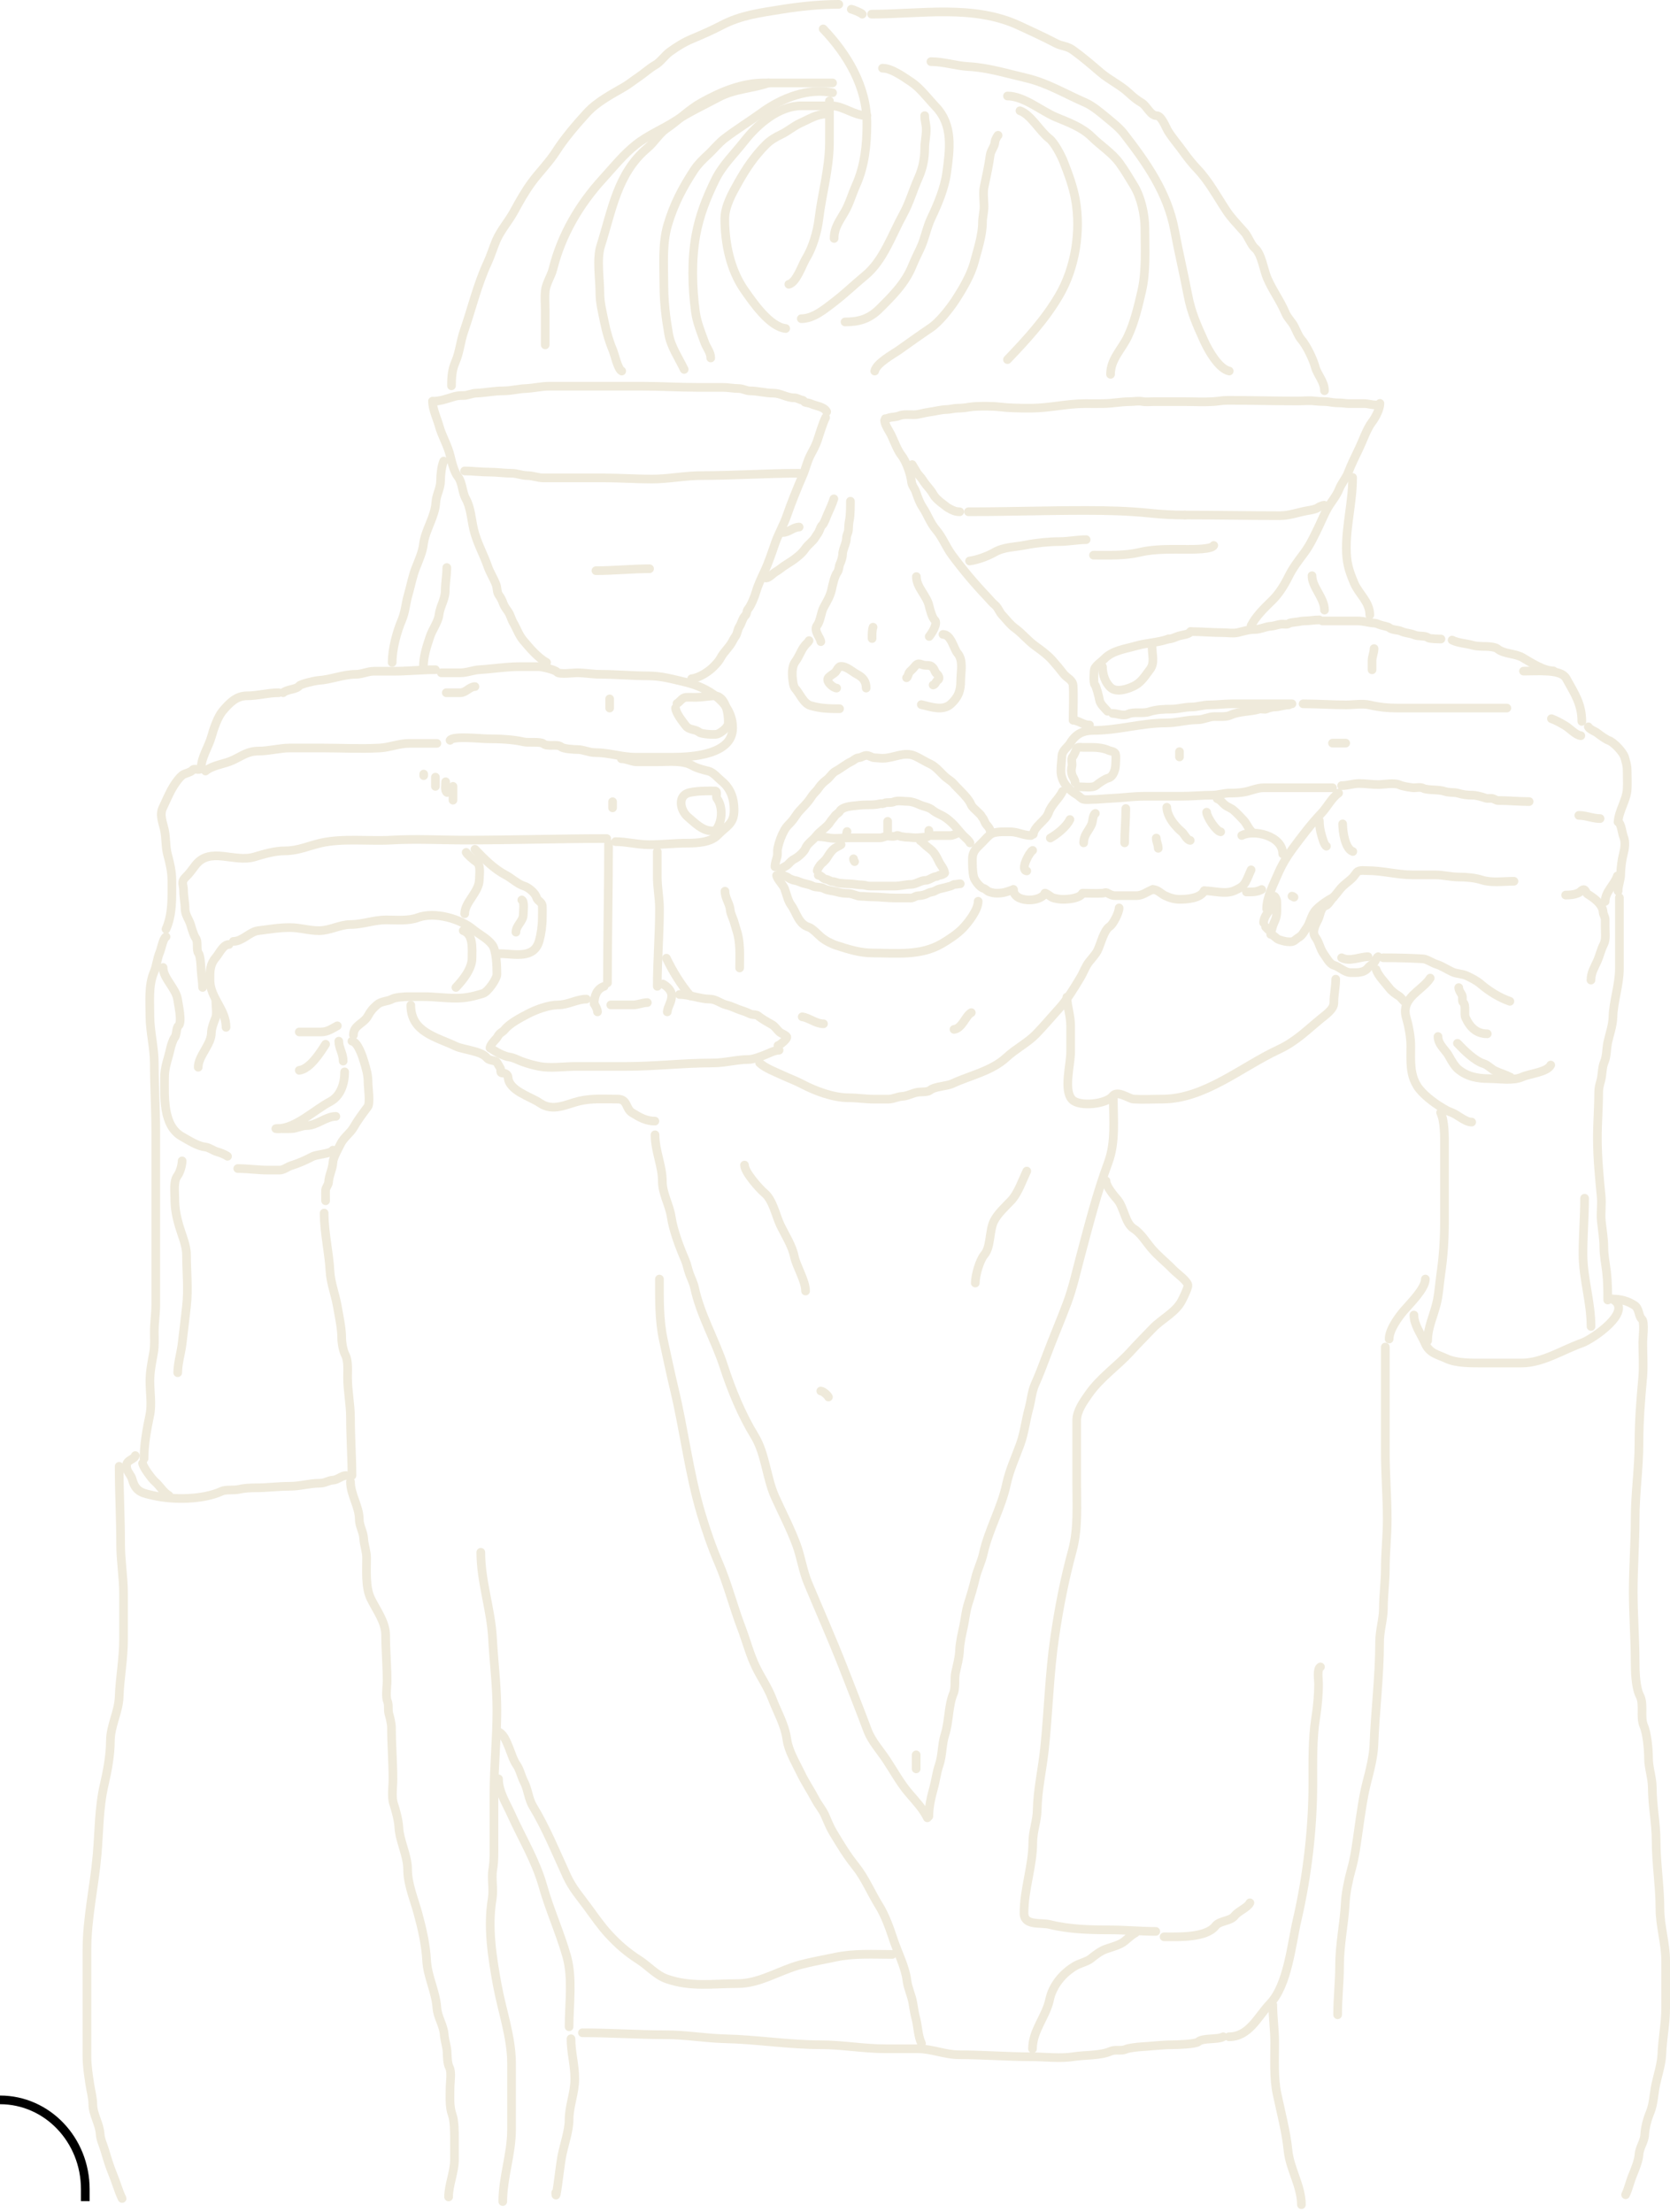 <svg width="385" height="510" viewBox="0 0 385 510" fill="none" xmlns="http://www.w3.org/2000/svg">
<path d="M0 484.194V484.194C10.878 484.194 19.662 493.398 19.662 504.795L19.662 507.539" stroke="black" stroke-width="2"/>
<path d="M33.209 336.341C33.209 333.004 33.862 329.458 34.541 326.254C35.04 323.898 34.56 320.878 34.56 318.468C34.56 316.316 35.012 314.034 35.404 311.901C35.694 310.317 35.572 308.65 35.572 307.044C35.572 304.941 35.91 302.905 35.91 300.831C35.91 287.546 35.91 274.171 35.91 260.955C35.91 255.721 35.572 250.514 35.572 245.225C35.572 241.487 34.56 237.84 34.56 234.254C34.56 230.892 34.195 227.218 35.497 224.147C36.122 222.674 36.219 221.028 36.847 219.546C37.194 218.729 37.593 216.363 38.273 216.007" stroke="#EFEADB" stroke-width="2" stroke-linecap="round"/>
<path d="M38.273 214.237C39.824 210.782 39.623 206.931 39.623 202.991C39.623 200.922 39.131 198.895 38.629 197.053C38.142 195.267 38.315 193.291 37.916 191.409C37.574 189.793 36.727 187.946 37.522 186.278C38.192 184.874 38.737 183.56 39.454 182.207C39.979 181.217 41.343 179.084 42.323 178.57C42.819 178.31 44.014 178.044 44.348 177.606C44.843 176.958 45.982 177.897 46.374 177.076" stroke="#EFEADB" stroke-width="2" stroke-linecap="round"/>
<path d="M46.373 177.075C46.373 174.695 48.144 172.081 48.755 169.84C49.243 168.05 50.209 165.244 51.362 163.902C52.951 162.05 54.467 160.441 57.006 160.441C59.417 160.441 61.748 159.733 64.263 159.733" stroke="#EFEADB" stroke-width="2" stroke-linecap="round"/>
<path d="M65.276 159.733C66.187 158.885 68.3 159.044 68.989 158.14C69.326 157.699 72.72 156.94 73.377 156.902C76.172 156.739 79.189 155.486 81.985 155.486C83.457 155.486 84.737 154.778 86.204 154.778C87.723 154.778 89.242 154.778 90.761 154.778C93.956 154.778 97.12 154.424 100.381 154.424" stroke="#EFEADB" stroke-width="2" stroke-linecap="round"/>
<path d="M101.731 155.132C103.194 155.132 104.656 155.132 106.119 155.132C107.686 155.132 109.03 154.51 110.507 154.424C113.679 154.24 116.583 153.717 119.79 153.717C121.252 153.717 122.715 153.717 124.178 153.717C124.884 153.717 127.992 154.424 128.397 154.955C128.882 155.591 132.11 155.132 132.954 155.132C134.834 155.132 136.644 155.486 138.448 155.486C142.142 155.486 145.678 155.84 149.325 155.84C152.464 155.84 155.018 156.597 157.932 157.275C163.089 158.477 168.902 161.894 168.902 167.873C168.902 174.027 159.474 174.598 155.25 174.598C152.319 174.598 149.387 174.598 146.455 174.598C143.271 174.598 140.47 173.536 137.173 173.536C135.766 173.536 134.52 172.828 133.122 172.828C132.324 172.828 129.927 172.696 129.335 172.199C128.449 171.457 126.236 172.29 125.284 171.491C124.634 170.946 121.709 171.29 120.802 171.078C118.216 170.476 115.086 170.351 112.364 170.351C111.005 170.351 104.275 169.617 103.756 170.705" stroke="#EFEADB" stroke-width="2" stroke-linecap="round"/>
<path d="M47.386 177.783C49.022 176.412 51.747 176.184 53.631 175.306C55.92 174.239 57.102 173.182 59.688 173.182C62.008 173.182 64.533 172.474 66.776 172.474C69.258 172.474 71.739 172.474 74.221 172.474C78.642 172.474 83.138 172.718 87.554 172.474C89.796 172.351 92.007 171.413 94.305 171.413C96.442 171.413 98.58 171.413 100.718 171.413" stroke="#EFEADB" stroke-width="2" stroke-linecap="round"/>
<path d="M143.249 174.952C144.46 174.952 145.64 175.66 146.793 175.66C148.374 175.66 149.956 175.66 151.537 175.66C154.093 175.66 157.39 175.246 159.619 176.545C160.644 177.142 162.239 177.548 163.332 177.803C164.425 178.058 165.506 179.399 166.37 180.103C168.443 181.794 169.239 184.134 169.239 186.808C169.239 190.04 167.428 190.497 165.451 192.569C163.847 194.251 160.684 194.418 158.438 194.418C155.672 194.418 152.573 194.772 149.662 194.772C146.951 194.772 144.429 194.064 141.898 194.064" stroke="#EFEADB" stroke-width="2" stroke-linecap="round"/>
<path d="M139.873 193.356C128.948 193.356 118.111 193.71 107.131 193.71C101.572 193.71 95.921 193.38 90.254 193.71C85.118 194.009 78.933 193.221 73.883 194.398C71.196 195.024 68.664 196.187 65.763 196.187C63.303 196.187 60.862 196.928 58.675 197.583C53.969 198.993 48.413 195.108 45.023 199.55C44.396 200.372 43.623 201.464 42.923 202.125C41.585 203.388 42.323 203.861 42.323 205.389C42.323 206.795 42.661 208.131 42.661 209.459C42.661 211.008 43.623 212.017 43.992 213.372C44.176 214.048 44.707 215.769 45.098 216.282C45.78 217.176 45.16 219.017 45.773 219.822C46.229 220.418 46.33 222.968 46.374 223.793C46.442 225.084 46.711 226.547 46.711 227.686" stroke="#EFEADB" stroke-width="2" stroke-linecap="round"/>
<path d="M45.698 246.09C45.698 243.456 48.736 240.861 48.736 238.127C48.736 237.199 49.285 235.681 49.674 234.765C50.089 233.786 49.749 231.943 49.749 230.872" stroke="#EFEADB" stroke-width="2" stroke-linecap="round"/>
<path d="M52.112 236.888C52.112 232.662 48.399 230.127 48.399 225.917C48.399 223.756 48.39 222.358 49.824 220.687C50.585 219.8 51.454 217.777 52.787 217.777" stroke="#EFEADB" stroke-width="2" stroke-linecap="round"/>
<path d="M53.799 217.069C55.884 217.069 57.609 214.816 59.538 214.591C62.026 214.301 64.165 213.883 66.795 213.883C69.188 213.883 71.175 214.591 73.546 214.591C76.067 214.591 78.387 213.176 80.803 213.176C83.558 213.176 86.222 212.114 88.979 212.114C91.37 212.114 94.126 212.408 96.33 211.583C100.222 210.125 106.188 211.889 109.081 214.316C110.485 215.494 112.294 216.314 113.469 217.855C114.471 219.168 114.557 222.992 114.557 224.678C114.557 225.695 112.464 228.743 111.332 229.083C109.197 229.722 107.52 230.164 105.106 230.164C102.617 230.164 100.07 229.81 97.68 229.81C96.499 229.81 95.317 229.81 94.136 229.81C93.382 229.81 91.09 229.952 90.423 230.341C89.381 230.948 87.947 230.806 86.954 231.658C86.002 232.474 85.478 233.069 84.853 234.214C83.823 236.105 81.478 236.365 81.478 238.658" stroke="#EFEADB" stroke-width="2" stroke-linecap="round"/>
<path d="M81.141 240.074C82.484 240.25 83.584 243.624 83.916 244.753C84.435 246.522 84.854 247.743 84.854 249.708C84.854 250.719 85.4 254.4 84.779 255.214C83.76 256.549 82.411 258.365 81.553 259.893C80.75 261.326 79.255 262.236 78.515 263.787C78.024 264.817 76.816 266.843 76.753 268.034C76.669 269.601 75.831 271.008 75.74 272.635C75.709 273.191 75.096 273.848 75.065 274.404C75.019 275.224 75.065 276.061 75.065 276.882" stroke="#EFEADB" stroke-width="2" stroke-linecap="round"/>
<path d="M77.428 257.416C75.101 257.416 73.07 259.54 70.677 259.54C69.541 259.54 68.35 260.202 67.226 260.247C66.018 260.296 64.798 260.247 63.588 260.247" stroke="#EFEADB" stroke-width="2" stroke-linecap="round"/>
<path d="M63.926 260.247C68.118 260.247 72.457 255.932 76.077 254.034C78.564 252.73 79.453 249.817 79.453 247.152" stroke="#EFEADB" stroke-width="2" stroke-linecap="round"/>
<path d="M68.989 246.798C71.421 246.515 73.8 242.771 75.065 240.782" stroke="#EFEADB" stroke-width="2" stroke-linecap="round"/>
<path d="M68.989 237.95C70.677 237.95 72.364 237.95 74.052 237.95C75.53 237.95 76.575 237.158 77.765 236.535" stroke="#EFEADB" stroke-width="2" stroke-linecap="round"/>
<path d="M79.115 244.675C79.115 242.882 78.103 241.656 78.103 240.074" stroke="#EFEADB" stroke-width="2" stroke-linecap="round"/>
<path d="M105.106 227.687C106.665 226.052 108.819 223.401 108.819 220.962C108.819 218.811 109.188 215.428 106.794 214.591" stroke="#EFEADB" stroke-width="2" stroke-linecap="round"/>
<path d="M107.131 210.698C107.131 207.976 110.507 205.705 110.507 202.735C110.507 201.557 110.937 199.468 109.832 198.743C109.235 198.352 107.706 197.039 107.469 196.541" stroke="#EFEADB" stroke-width="2" stroke-linecap="round"/>
<path d="M115.232 219.9C118.584 219.9 123.124 221.287 124.327 216.872C124.755 215.302 125.021 213.439 125.021 211.76C125.021 210.821 125.071 209.866 125.021 208.929C124.969 207.936 123.902 207.74 123.69 206.962C123.394 205.875 121.811 204.605 120.821 204.308C119.389 203.879 117.97 202.499 116.583 201.771C113.933 200.382 111.725 198.172 109.494 195.833" stroke="#EFEADB" stroke-width="2" stroke-linecap="round"/>
<path d="M97.68 178.491V178.845" stroke="#EFEADB" stroke-width="2" stroke-linecap="round"/>
<path d="M100.38 179.199V181.323" stroke="#EFEADB" stroke-width="2" stroke-linecap="round"/>
<path d="M102.743 180.261C102.743 180.971 102.472 182.419 103.081 182.738" stroke="#EFEADB" stroke-width="2" stroke-linecap="round"/>
<path d="M104.431 181.322V184.508" stroke="#EFEADB" stroke-width="2" stroke-linecap="round"/>
<path d="M103.081 159.733C102.068 159.733 105.106 159.733 106.119 159.733C107.418 159.733 108.264 158.317 109.494 158.317" stroke="#EFEADB" stroke-width="2" stroke-linecap="round"/>
<path d="M140.548 161.149V163.272" stroke="#EFEADB" stroke-width="2" stroke-linecap="round"/>
<path d="M141.223 184.862V186.277" stroke="#EFEADB" stroke-width="2" stroke-linecap="round"/>
<path d="M164.176 191.586C161.909 191.586 160.256 189.784 158.607 188.401C156.758 186.85 156.141 183.411 158.944 182.758C160.051 182.5 161.722 182.384 162.826 182.384C163.497 182.384 164.182 182.343 164.851 182.384C165.564 182.428 164.952 183.666 165.264 184.075C166.776 186.057 166.568 189.787 164.851 191.586" stroke="#EFEADB" stroke-width="2" stroke-linecap="round"/>
<path d="M155.737 163.272C155.871 164.537 157.35 166.359 158.1 167.343C158.908 168.401 160.273 168.068 161.213 168.857C161.716 169.279 164.667 169.471 165.339 169.27C166.164 169.022 167.836 167.76 167.889 166.812C168.016 164.55 167.231 160.273 164.513 160.441C163.247 160.519 161.734 160.795 160.294 160.795C159.567 160.795 158.826 160.753 158.1 160.795C157.299 160.842 156.69 161.888 156.075 162.211" stroke="#EFEADB" stroke-width="2" stroke-linecap="round"/>
<path d="M118.945 214.945C118.945 213.384 120.633 212.445 120.633 210.875C120.633 210.065 120.97 207.866 120.295 207.513" stroke="#EFEADB" stroke-width="2" stroke-linecap="round"/>
<path d="M37.598 223.085C37.598 225.607 40.594 227.87 40.954 230.518C41.094 231.542 42.072 235.755 41.142 236.535C40.588 236.999 40.794 238.622 40.223 239.287C39.892 239.673 39.417 241.174 39.304 241.706C38.823 243.978 37.935 246.006 37.935 248.371C37.935 252.912 37.499 259.605 41.986 262.096C43.594 262.988 45.504 264.275 47.386 264.494C48.205 264.59 49.146 265.3 49.937 265.537C50.706 265.767 51.762 266.137 52.45 266.618" stroke="#EFEADB" stroke-width="2" stroke-linecap="round"/>
<path d="M54.812 269.449C57.194 269.449 59.49 269.803 61.732 269.803C62.638 269.803 63.544 269.803 64.451 269.803C65.416 269.803 66.307 269.014 67.151 268.761C68.749 268.283 70.559 267.466 72.027 266.697C73.045 266.163 76.353 266.041 76.752 265.202" stroke="#EFEADB" stroke-width="2" stroke-linecap="round"/>
<path d="M41.986 267.68C41.986 268.659 41.499 270.353 40.898 271.14C39.962 272.368 40.298 274.81 40.298 276.351C40.298 278.653 40.671 280.542 41.311 282.722C41.9 284.73 42.998 287.169 42.998 289.269C42.998 293.274 43.468 297.227 42.98 301.322C42.637 304.197 42.332 307.087 41.967 309.954C41.695 312.093 40.973 314.405 40.973 316.521" stroke="#EFEADB" stroke-width="2" stroke-linecap="round"/>
<path d="M74.728 279.713C74.728 284.325 75.836 288.604 76.078 293.162C76.214 295.738 77.297 298.515 77.747 301.106C78.156 303.468 78.778 306.181 78.778 308.558C78.778 309.661 79.109 311.482 79.622 312.451C80.322 313.772 80.128 316.134 80.128 317.583C80.128 320.76 80.803 323.746 80.803 326.962C80.803 331.405 81.141 335.892 81.141 340.234" stroke="#EFEADB" stroke-width="2" stroke-linecap="round"/>
<path d="M31.184 335.633C31.084 336.476 29.159 336.632 29.159 337.934C29.159 339.403 30.158 339.918 30.49 341.139C31.308 344.141 32.98 344.29 35.403 344.855C39.975 345.92 46.881 345.818 51.099 343.852C52.079 343.395 53.891 343.693 54.981 343.439C56.279 343.136 57.683 343.065 59.031 343.065C61.592 343.065 64.16 342.711 66.795 342.711C69.214 342.711 71.328 342.004 73.714 342.004C74.956 342.004 75.672 341.359 76.752 341.296C77.87 341.231 78.751 340.234 79.79 340.234" stroke="#EFEADB" stroke-width="2" stroke-linecap="round"/>
<path d="M32.872 337.403C32.978 338.292 35.033 341.056 35.741 341.65C36.819 342.554 37.701 344.182 38.947 344.835" stroke="#EFEADB" stroke-width="2" stroke-linecap="round"/>
<path d="M27.471 338.111C27.471 344.067 27.808 350.121 27.808 356.003C27.808 359.9 28.483 363.645 28.483 367.486C28.483 370.999 28.483 374.512 28.483 378.025C28.483 382.528 27.627 386.848 27.471 391.278C27.348 394.763 25.446 397.918 25.446 401.483C25.446 404.697 24.742 408.421 24.02 411.53C22.789 416.836 22.856 422.268 22.389 427.653C21.752 435.004 20.045 442.177 20.045 449.596C20.045 457.796 20.045 465.995 20.045 474.194C20.045 476.389 20.385 478.41 20.701 480.565C20.908 481.976 21.395 483.785 21.395 485.166C21.395 487.517 22.967 489.761 23.083 492.067C23.143 493.277 23.828 494.716 24.171 495.882C24.675 497.601 25.298 499.638 25.971 501.25C26.801 503.24 27.282 505.121 28.146 506.932" stroke="#EFEADB" stroke-width="2" stroke-linecap="round"/>
<path d="M80.803 341.65C80.803 344.659 82.829 347.404 82.829 350.321C82.829 351.856 83.759 353.198 83.841 354.745C83.915 356.149 84.516 357.782 84.516 359.189C84.516 362.071 84.216 365.953 85.454 368.548C86.705 371.172 88.904 373.957 88.904 377.042C88.904 380.497 89.242 384.126 89.242 387.66C89.242 388.931 88.847 391.09 89.317 392.261C89.707 393.232 89.378 394.194 89.654 395.171C89.93 396.145 90.254 397.443 90.254 398.455C90.254 402.2 90.592 406.369 90.592 410.311C90.592 412.05 90.21 414.357 90.761 415.974C91.242 417.386 91.863 419.796 91.942 421.283C92.114 424.528 93.967 427.812 93.967 431.015C93.967 434.441 95.439 437.832 96.33 441.102C97.306 444.684 98.159 448.37 98.356 452.074C98.55 455.754 100.463 459.213 100.718 462.967C100.865 465.118 102.26 467.003 102.406 469.141C102.501 470.534 103.044 471.912 103.081 473.309C103.106 474.251 103.145 475.836 103.587 476.672C104.188 477.805 103.756 480.138 103.756 481.45C103.756 483.479 103.562 485.733 104.262 487.643C104.77 489.027 104.769 491.642 104.769 493.129C104.769 494.781 104.769 496.432 104.769 498.084C104.769 500.798 103.419 503.839 103.419 506.578" stroke="#EFEADB" stroke-width="2" stroke-linecap="round"/>
<path d="M110.844 357.93C110.844 364.68 113.192 371.105 113.545 377.75C113.837 383.273 114.557 388.722 114.557 394.384C114.557 400.88 113.882 407.114 113.882 413.653C113.882 417.586 113.882 421.518 113.882 425.451C113.882 427.298 113.934 429.101 113.62 430.917C113.227 433.18 113.854 435.574 113.47 437.838C112.364 444.361 113.477 451.298 114.632 457.658C115.717 463.632 117.933 469.711 117.933 475.787C117.933 480.86 117.933 485.932 117.933 491.005C117.933 496.685 115.907 502.099 115.907 507.64" stroke="#EFEADB" stroke-width="2" stroke-linecap="round"/>
<path d="M205.694 450.658C201.308 450.658 196.916 450.363 192.605 451.287C189.872 451.874 187.121 452.331 184.429 453.057C179.63 454.351 175.128 457.383 170.065 457.383C164.328 457.383 159.286 458.249 153.713 456.301C151.269 455.447 149.462 453.303 147.299 451.917C144.584 450.177 142.57 448.441 140.361 446.057C138.584 444.139 137.032 441.874 135.485 439.765C133.777 437.437 131.967 435.394 130.685 432.608C128.201 427.214 125.903 421.522 122.846 416.485C121.844 414.835 121.695 412.528 120.802 410.842C120.196 409.697 119.807 407.907 119.096 406.949C117.732 405.11 116.918 400.046 114.895 399.339" stroke="#EFEADB" stroke-width="2" stroke-linecap="round"/>
<path d="M152.025 294.932C152.025 299.734 151.941 304.405 152.962 309.089C153.784 312.857 154.574 316.637 155.475 320.414C157.737 329.901 158.85 339.687 161.645 349.063C162.789 352.901 164.117 356.75 165.695 360.427C167.776 365.275 169.047 370.423 170.927 375.351C172.096 378.414 172.867 381.544 174.302 384.475C175.506 386.932 177.026 389.078 178.015 391.671C179.2 394.776 180.943 397.685 181.41 401.109C181.769 403.744 183.469 406.49 184.616 408.895C185.595 410.947 186.929 412.906 187.992 414.932C188.686 416.255 189.645 417.296 190.242 418.687C190.756 419.885 191.38 421.41 192.042 422.502C193.722 425.27 195.154 427.714 197.237 430.308C199.42 433.026 200.825 436.475 202.656 439.411C204.073 441.683 205.113 444.641 205.957 447.198C206.94 450.176 208.716 453.576 209.088 456.695C209.294 458.422 210.14 460.069 210.438 461.787C210.627 462.878 210.826 464.272 211.113 465.326C211.63 467.223 211.589 469.39 212.445 471.186" stroke="#EFEADB" stroke-width="2" stroke-linecap="round"/>
<path d="M256.663 253.169C256.663 258.183 257.234 263.36 255.5 268.034C252.865 275.139 251.013 282.465 249.049 289.82C248.104 293.361 247.312 296.983 246.03 300.418C244.519 304.466 242.823 308.384 241.305 312.451C240.47 314.687 239.582 317 238.623 319.156C237.829 320.941 237.745 322.849 237.235 324.681C236.477 327.406 236.168 330.35 235.21 332.998C234.129 335.986 232.699 339.073 232.041 342.181C230.872 347.698 227.919 352.694 226.696 358.206C226.261 360.169 225.319 361.965 224.859 363.947C224.4 365.925 223.786 367.951 223.171 369.885C222.655 371.509 222.512 373.249 222.158 374.919C221.798 376.618 221.28 378.766 221.221 380.503C221.162 382.215 220.637 384.026 220.283 385.694C219.98 387.123 220.36 389.16 219.796 390.491C218.617 393.271 218.806 397.011 217.845 399.969C217.114 402.222 217.289 404.759 216.495 407.047C215.904 408.751 215.712 410.616 215.22 412.356C214.65 414.372 214.132 416.706 214.132 418.805" stroke="#EFEADB" stroke-width="2" stroke-linecap="round"/>
<path d="M151.012 261.663C151.012 265.448 152.7 268.767 152.7 272.458C152.7 275.184 154.346 277.883 154.744 280.598C155.199 283.698 156.71 287.669 157.932 290.488C158.392 291.551 158.542 292.597 158.944 293.693C159.316 294.706 159.897 295.886 160.107 296.879C161.445 303.192 164.902 309.01 166.877 315.106C168.622 320.493 171.017 326.303 173.965 331.111C176.483 335.217 176.708 340.812 178.691 345.189C180.345 348.841 182.214 352.414 183.604 356.161C184.683 359.069 185.068 362.156 186.267 365.028C188.981 371.534 191.823 377.904 194.387 384.475C196.284 389.337 198.207 394.195 200.031 399.064C200.92 401.436 202.964 403.698 204.344 405.789C206.043 408.362 207.558 411.167 209.557 413.496C211.078 415.268 212.834 417.143 213.795 419.159" stroke="#EFEADB" stroke-width="2" stroke-linecap="round"/>
<path d="M266.452 445.349C262.897 445.349 259.435 444.996 255.819 444.996C251.246 444.996 246.458 444.87 241.999 443.757C239.89 443.23 236.073 444.137 236.073 441.122C236.073 435.596 238.098 430.28 238.098 424.802C238.098 422.241 239.067 419.933 239.111 417.389C239.191 412.727 240.306 407.92 240.798 403.272C241.711 394.66 241.901 386.024 243.161 377.435C244.152 370.683 245.427 364.127 247.212 357.576C248.591 352.515 248.224 347.125 248.224 341.886C248.224 337.088 248.224 332.291 248.224 327.493C248.224 325.375 249.788 323.186 250.925 321.555C253.713 317.553 257.55 315.067 260.713 311.566C262.358 309.746 264.067 308.05 265.758 306.277C267.778 304.159 271.104 302.574 272.452 299.887C272.918 298.96 273.643 297.545 273.859 296.525C274.063 295.56 271.26 293.603 270.427 292.73C268.804 291.028 267.015 289.691 265.458 287.853C264.263 286.444 262.97 284.306 261.389 283.331C259.368 282.085 259.151 278.413 257.601 276.607C256.827 275.705 254.975 273.538 254.975 272.281" stroke="#EFEADB" stroke-width="2" stroke-linecap="round"/>
<path d="M268.369 446.594C271.502 446.594 278.068 446.906 280.24 444.059C281.149 442.866 283.667 443.024 284.636 441.754C285.467 440.666 287.613 439.89 288.154 438.757" stroke="#EFEADB" stroke-width="2" stroke-linecap="round"/>
<path d="M238.032 472.41C238.032 468.242 241.144 464.988 241.964 461.116C242.68 457.74 245.056 454.95 247.924 453.279C248.946 452.684 250.663 452.318 251.564 451.563C252.417 450.847 253.722 449.867 254.837 449.463C256.163 448.982 258.189 448.494 259.233 447.619C259.889 447.069 260.999 446.079 261.774 445.672" stroke="#EFEADB" stroke-width="2" stroke-linecap="round"/>
<path d="M134.271 468.722C140.743 468.722 147.164 469.183 153.616 469.183C158.167 469.183 162.645 470 167.148 470.105C174.518 470.277 181.884 471.488 189.229 471.488C194.207 471.488 199.112 472.41 204.178 472.41C206.636 472.41 209.095 472.41 211.554 472.41C214.852 472.41 217.855 473.793 221.105 473.793C226.714 473.793 232.189 474.254 237.812 474.254C240.93 474.254 244.412 474.724 247.484 474.229C250.115 473.804 253.619 474.051 256.058 472.974C257.148 472.493 258.436 473.016 259.575 472.513C260.252 472.214 262.334 471.994 263.092 471.949C265.554 471.806 267.927 471.488 270.347 471.488C271.184 471.488 275.608 471.365 276.258 470.797C277.367 469.828 280.577 470.39 281.998 469.644" stroke="#EFEADB" stroke-width="2" stroke-linecap="round"/>
<path d="M131.634 470.105C131.634 473.245 132.513 476.147 132.513 479.325C132.513 482.654 131.194 485.547 131.194 488.776C131.194 491.446 129.939 494.744 129.46 497.509C128.992 500.203 128.116 508.341 128.116 505.602" stroke="#EFEADB" stroke-width="2" stroke-linecap="round"/>
<path d="M131.193 467.339C131.193 462.129 132.072 456.115 130.656 451.102C129.101 445.599 126.677 440.307 125.136 434.813C123.534 429.105 120.336 423.852 117.906 418.474C116.713 415.832 114.926 413.082 114.926 410.176" stroke="#EFEADB" stroke-width="2" stroke-linecap="round"/>
<path d="M283.317 469.644C287.987 469.644 289.927 465.019 292.77 462.038C296.904 457.704 297.722 448.363 299.048 442.65C301.361 432.677 302.663 421.559 302.663 411.328C302.663 406.501 302.538 400.86 303.322 396.089C303.712 393.721 303.982 390.657 303.982 388.252C303.982 387.294 303.557 384.813 304.421 384.36" stroke="#EFEADB" stroke-width="2" stroke-linecap="round"/>
<path d="M319.37 310.6C319.37 318.684 319.37 326.769 319.37 334.853C319.37 340.047 319.809 345.147 319.809 350.348C319.809 354.187 319.37 357.879 319.37 361.668C319.37 364.744 318.93 367.8 318.93 370.76C318.93 373.436 318.051 375.924 318.051 378.597C318.051 386.645 317.023 394.508 316.732 402.441C316.641 404.905 315.826 408.248 315.193 410.636C314.235 414.251 313.732 418.237 313.19 421.931C312.741 424.987 312.39 428.061 311.553 431.023C310.918 433.271 310.255 436.407 310.137 438.757C309.893 443.611 308.818 448.314 308.818 453.279C308.818 457.052 308.378 460.722 308.378 464.573" stroke="#EFEADB" stroke-width="2" stroke-linecap="round"/>
<path d="M300.024 508.368C300.024 504.036 297.369 500.133 296.947 495.921C296.513 491.606 295.298 487.016 294.406 482.809C293.624 479.12 293.869 474.834 293.869 471.027C293.869 468.029 293.429 465.062 293.429 462.268" stroke="#EFEADB" stroke-width="2" stroke-linecap="round"/>
<path d="M328.602 294.926C328.602 297.105 325.082 300.552 323.668 302.199C322.356 303.728 320.249 306.644 320.249 308.756" stroke="#EFEADB" stroke-width="2" stroke-linecap="round"/>
<path d="M325.964 303.224C325.964 305.513 327.664 307.695 328.505 309.678C329.515 312.061 331.348 312.289 333.439 313.263C335.79 314.359 339.241 314.288 341.792 314.288C344.797 314.288 347.801 314.288 350.805 314.288C355.636 314.288 360.32 311.201 364.679 309.678C367.085 308.837 376.834 302.233 371.689 299.536" stroke="#EFEADB" stroke-width="2" stroke-linecap="round"/>
<path d="M371.689 299.536C373.642 299.536 375.072 299.931 376.721 300.919C377.996 301.683 377.675 303.45 378.504 304.146C379.222 304.748 378.724 308.512 378.724 309.447C378.724 312.167 378.945 315.014 378.7 317.72C378.243 322.743 377.845 327.617 377.845 332.728C377.845 338.581 376.965 344.35 376.965 350.143C376.965 355.742 376.526 361.336 376.526 367.021C376.526 372.49 376.965 377.988 376.965 383.412C376.965 385.456 377.087 389.199 378.065 391.044C379.054 392.911 378.075 395.928 378.944 397.933C379.72 399.724 380.043 403.398 380.043 405.335C380.043 407.659 380.922 409.921 380.922 412.25C380.922 416.304 381.802 420.427 381.802 424.569C381.802 429.664 382.681 434.91 382.681 440.14C382.681 444.074 384 448.083 384 452.126C384 455.738 384 459.349 384 462.96C384 466.675 383.252 470.101 383.121 473.691C383.041 475.859 382.164 478.54 381.704 480.708C381.255 482.829 381.227 485.175 380.385 487.162C379.759 488.639 379.25 490.61 379.164 492.233C379.078 493.854 377.931 495.223 377.845 496.843C377.777 498.123 376.941 500.244 376.428 501.453C375.789 502.962 375.446 504.64 374.767 506.063" stroke="#EFEADB" stroke-width="2" stroke-linecap="round"/>
<path d="M150.979 258.507C148.942 258.507 147.447 257.636 145.703 256.56C144.209 255.639 144.723 253.436 142.405 253.436C139.459 253.436 136.43 253.215 133.612 253.871C130.613 254.57 127.523 256.43 124.501 254.358C122.251 252.815 117.302 251.525 117.125 248.365C117.093 247.811 116.496 247.443 116.025 247.443C114.988 247.443 115.705 246.734 115.268 246.162C115.024 245.842 114.589 244.806 114.242 244.702C113.739 244.552 112.615 244.414 112.288 243.985C110.984 242.275 106.888 242.115 105.009 241.219C100.543 239.091 94.702 237.991 94.702 231.769" stroke="#EFEADB" stroke-width="2" stroke-linecap="round"/>
<path d="M245.945 229.925C246.069 232.252 246.825 234.208 246.825 236.609C246.825 238.607 246.825 240.605 246.825 242.602C246.825 245.498 245.122 251.395 247.167 253.538C248.85 255.303 255.088 254.591 256.497 252.744C257.612 251.284 260.261 253.373 261.334 253.436C263.517 253.563 265.74 253.436 267.928 253.436C277.672 253.436 286.172 246.01 294.748 242.013C298.787 240.131 301.239 237.565 304.64 234.791C305.571 234.032 307.498 232.689 307.498 231.308C307.498 229.417 307.938 227.442 307.938 225.776" stroke="#EFEADB" stroke-width="2" stroke-linecap="round"/>
<path d="M171.643 268.649C171.643 270.251 175.012 274.057 176.259 275.103C178.184 276.717 178.839 280.257 179.898 282.479C180.995 284.779 182.574 287.152 183.098 289.624C183.627 292.117 185.712 295.288 185.712 297.692" stroke="#EFEADB" stroke-width="2" stroke-linecap="round"/>
<path d="M224.842 295.848C224.842 294.068 225.853 290.56 226.942 289.291C228.463 287.52 228.042 283.733 229.141 281.557C230.014 279.827 231.756 278.251 233.098 276.844C234.668 275.198 235.74 272.072 236.713 270.032" stroke="#EFEADB" stroke-width="2" stroke-linecap="round"/>
<path d="M211.212 404.643V407.87" stroke="#EFEADB" stroke-width="2" stroke-linecap="round"/>
<path d="M189.229 320.742C189.789 320.815 190.763 321.653 190.988 322.125" stroke="#EFEADB" stroke-width="2" stroke-linecap="round"/>
<path d="M329.125 309.16C329.125 306.198 330.439 303.52 331.15 300.703C331.726 298.424 331.788 296.328 332.129 294.004C332.745 289.808 333.009 285.903 333.009 281.598C333.009 275.879 333.009 270.16 333.009 264.442C333.009 262.068 333.082 258.574 332.113 256.542" stroke="#EFEADB" stroke-width="2" stroke-linecap="round"/>
<path d="M339.282 258.734C337.716 258.734 336.014 256.97 334.503 256.472C333.698 256.207 332.933 255.7 332.246 255.289C330.455 254.216 327.896 252.266 326.753 250.469C324.967 247.66 325.243 244.621 325.243 241.264C325.243 239.454 324.99 238.047 324.629 236.34C324.283 234.709 323.74 233.801 324.065 232.269C324.681 229.362 328.219 227.9 329.723 225.535" stroke="#EFEADB" stroke-width="2" stroke-linecap="round"/>
<path d="M336.294 227.727C336.294 228.33 336.756 228.912 337.041 229.45C337.288 229.915 336.96 230.854 337.34 231.172C338.037 231.757 337.492 233.815 337.854 234.618C338.896 236.924 340.42 238.376 342.866 238.376" stroke="#EFEADB" stroke-width="2" stroke-linecap="round"/>
<path d="M331.515 239.002C331.515 240.866 333.29 242.102 334.054 243.544C334.531 244.444 335.378 245.876 336.145 246.519C338.249 248.284 340.662 248.712 343.314 248.712C345.576 248.712 348.867 249.291 350.931 248.329C352.522 247.588 356.708 247.246 357.503 245.58" stroke="#EFEADB" stroke-width="2" stroke-linecap="round"/>
<path d="M335.996 240.568C337.58 242.23 340.005 244.655 342.103 245.284C342.98 245.547 343.829 246.516 344.659 246.902C345.894 247.478 347.145 247.823 348.243 248.399" stroke="#EFEADB" stroke-width="2" stroke-linecap="round"/>
<path d="M370.646 299.764C370.646 297.534 370.625 295.397 370.364 293.204C370.142 291.342 369.75 289.524 369.75 287.618C369.75 285.697 369.374 283.531 369.169 281.598C368.971 279.731 369.314 277.812 369.136 275.943C368.703 271.399 368.256 266.923 368.256 262.336C368.256 258.831 368.555 255.397 368.555 251.913C368.555 250.977 368.737 250.212 369.003 249.321C369.445 247.84 369.261 246.211 369.883 244.814C370.404 243.642 370.365 241.654 370.646 240.36C371.05 238.498 371.789 236.522 371.841 234.618C371.944 230.848 373.334 227.124 373.334 223.342C373.334 218.227 373.334 202.88 373.334 207.995" stroke="#EFEADB" stroke-width="2" stroke-linecap="round"/>
<path d="M373.036 205.49C373.036 204.052 373.633 202.921 373.633 201.575C373.633 200.3 373.911 198.128 374.247 196.894C374.552 195.774 374.802 194.154 374.297 192.962C373.938 192.115 373.803 189.919 373.036 189.516" stroke="#EFEADB" stroke-width="2" stroke-linecap="round"/>
<path d="M373.036 189.516C373.169 187.012 374.989 184.453 375.127 182C375.205 180.601 375.127 179.172 375.127 177.771C375.127 176.45 374.855 175.758 374.546 174.622C374.237 173.49 372.009 171.065 370.812 170.707C370.365 170.573 368.745 169.443 368.323 169.089C367.742 168.602 366.462 168.213 366.166 167.592" stroke="#EFEADB" stroke-width="2" stroke-linecap="round"/>
<path d="M364.672 166.339C364.672 162.223 362.888 159.76 361.087 156.456C360.327 155.061 358.024 154.833 356.607 154.751C354.827 154.647 353.013 154.751 351.23 154.751" stroke="#EFEADB" stroke-width="2" stroke-linecap="round"/>
<path d="M297.851 162.29C293.239 162.29 288.626 162.29 284.014 162.29C282.252 162.29 280.55 162.535 278.808 162.535C277.373 162.535 276.006 163.025 274.602 163.025C273.045 163.025 271.608 163.515 270.046 163.515C268.321 163.515 266.571 163.586 264.919 164.127C263.39 164.628 261.451 164.008 259.999 164.685C258.955 165.172 257.461 164.495 256.494 164.495" stroke="#EFEADB" stroke-width="2" stroke-linecap="round"/>
<path d="M255.326 164.005C254.704 163.271 253.574 162.359 253.456 161.31C253.405 160.85 252.704 158.13 252.405 157.88C252.053 157.584 252.167 154.832 252.301 154.341C252.527 153.511 254.026 152.519 254.573 151.945C256.468 149.959 259.412 149.645 261.842 148.937C264.313 148.218 266.86 148.214 269.345 147.345" stroke="#EFEADB" stroke-width="2" stroke-linecap="round"/>
<path d="M269.345 147.345C270.243 147.345 271.005 146.865 271.811 146.624C272.507 146.415 274.167 146.296 274.485 145.63" stroke="#EFEADB" stroke-width="2" stroke-linecap="round"/>
<path d="M274.485 145.63C276.937 145.63 279.44 145.875 281.833 145.875C282.914 145.875 284.292 146.108 285.35 145.861C286.711 145.544 287.902 145.14 289.335 145.14C290.566 145.14 291.745 144.475 292.944 144.405C293.824 144.354 294.683 143.948 295.566 143.915C296.095 143.895 296.789 144.071 297.202 143.724C297.346 143.603 298.578 143.437 298.786 143.425C299.421 143.388 299.982 143.18 300.603 143.18C301.8 143.18 303.03 142.935 304.16 142.935" stroke="#EFEADB" stroke-width="2" stroke-linecap="round"/>
<path d="M304.861 143.18C307.587 143.18 310.313 143.18 313.039 143.18C314.272 143.18 315.564 143.599 316.777 143.67C317.42 143.707 317.803 143.977 318.413 144.16C318.8 144.276 319.982 144.496 320.23 144.704C321.004 145.353 322.204 145.164 323.086 145.575C324.033 146.017 325.18 146.003 326.124 146.419C326.961 146.789 328.568 146.504 329.213 147.045C329.542 147.322 331.74 147.345 332.199 147.345" stroke="#EFEADB" stroke-width="2" stroke-linecap="round"/>
<path d="M358.135 154.695C355.861 154.695 352.977 152.779 351.008 151.632C349.283 150.627 346.713 150.847 345.232 149.604C344.743 149.194 343.241 149.06 342.597 149.06C341.827 149.06 340.333 149.029 339.572 148.801C338.101 148.36 336.14 148.308 334.769 147.59" stroke="#EFEADB" stroke-width="2" stroke-linecap="round"/>
<path d="M307.197 181.644C303.52 181.644 299.842 181.644 296.164 181.644C294.545 181.644 292.927 181.644 291.309 181.644C289.892 181.644 288.376 182.343 286.973 182.611C285.813 182.832 284.686 182.869 283.481 182.869C282.171 182.869 280.754 183.359 279.444 183.359C277.079 183.359 274.72 183.604 272.266 183.604C269.462 183.604 266.658 183.604 263.854 183.604C261.215 183.604 258.687 183.989 256.079 184.094C254.707 184.149 253.258 184.339 251.821 184.339C251.192 184.339 250.465 184.443 249.848 184.325C249.296 184.22 248.877 183.633 248.42 183.359C246.328 182.105 244.578 180.303 244.578 177.724C244.578 176.514 244.749 175.404 244.811 174.294C244.882 173.031 246.19 172.265 246.732 171.354C248.027 169.183 249.731 168.414 252.184 168.414C257.79 168.414 263.132 166.699 268.748 166.699C271.324 166.699 273.592 165.964 276.121 165.964C277.385 165.964 278.709 165.229 279.977 165.229C280.946 165.229 282.709 165.344 283.598 164.93C285.713 163.945 288.165 164.159 290.27 163.528C290.81 163.367 291.488 163.703 292.01 163.46C292.451 163.255 293.283 163.025 293.762 163.025C294.913 163.025 296.055 162.535 297.15 162.535" stroke="#EFEADB" stroke-width="2" stroke-linecap="round"/>
<path d="M347.386 163.27C338.951 163.27 330.532 163.27 322.151 163.27C319.932 163.27 317.867 163.047 315.726 162.548C314.108 162.171 312.014 162.535 310.352 162.535C307.114 162.535 303.732 162.29 300.421 162.29" stroke="#EFEADB" stroke-width="2" stroke-linecap="round"/>
<path d="M352.527 184.829C350.145 184.829 347.729 184.584 345.413 184.584C344.925 184.584 344.63 184.292 344.167 184.149C343.639 183.985 343.058 184.21 342.531 184.04C341.643 183.753 340.381 183.359 339.455 183.359C338.365 183.359 337.263 183.247 336.223 182.924C335.24 182.618 334.134 182.825 333.146 182.502C332.328 182.234 331.367 182.169 330.511 182.134C329.993 182.113 328.563 182.031 328.11 181.767C327.447 181.381 326.378 181.727 325.643 181.631C324.8 181.52 323.372 181.315 322.619 180.964C321.459 180.423 318.994 180.909 317.712 180.909C316.24 180.909 314.791 180.664 313.272 180.664C311.994 180.664 310.711 181.154 309.3 181.154" stroke="#EFEADB" stroke-width="2" stroke-linecap="round"/>
<path d="M349.022 203.204C346.667 203.204 343.859 203.634 341.597 202.904C340.014 202.394 337.935 202.224 336.287 202.224C334.472 202.224 332.717 201.734 330.926 201.734C329.17 201.734 327.413 201.734 325.656 201.734C322.163 201.734 318.802 200.754 315.258 200.754C314.552 200.754 313.671 200.593 313.039 200.944C312.718 201.122 312.25 201.935 311.922 202.278C310.891 203.359 309.658 204.034 308.729 205.286C308.251 205.931 307.742 206.519 307.197 207.124C306.839 207.521 306.15 208.68 305.665 208.825C304.432 209.194 304.383 211.015 303.874 212.023C303.309 213.143 302.33 214.892 303.277 216.134C304.101 217.214 304.339 218.828 305.198 219.986C305.796 220.792 306.492 222.259 307.535 222.572C308.834 222.961 310.023 224.273 311.403 224.273C312.766 224.273 314.439 224.398 315.375 223.171C315.691 222.756 316.339 222.419 316.725 222.014C317.105 221.616 317.327 220.8 317.712 220.598" stroke="#EFEADB" stroke-width="2" stroke-linecap="round"/>
<path d="M315.375 220.598C313.537 220.598 311.19 221.834 309.3 220.843" stroke="#EFEADB" stroke-width="2" stroke-linecap="round"/>
<path d="M324.254 231.133C323.551 231.041 323.072 230.012 322.489 229.663C321.695 229.187 320.853 228.574 320.282 227.826C319.353 226.607 317.702 224.976 317.245 223.538" stroke="#EFEADB" stroke-width="2" stroke-linecap="round"/>
<path d="M318.88 220.843C321.931 220.843 325.013 220.915 327.993 221.088C328.994 221.146 330.186 222.043 331.134 222.327C332.295 222.674 333.631 223.552 334.769 224.083C335.831 224.577 337.059 224.497 338.157 225.008C339.257 225.521 340.449 226.129 341.363 226.914C343.32 228.592 345.694 230.051 348.087 230.888" stroke="#EFEADB" stroke-width="2" stroke-linecap="round"/>
<path d="M366.779 225.988C366.779 224.239 367.62 223.034 368.298 221.469C368.793 220.328 369.113 218.889 369.7 217.781C370.306 216.638 370.051 215.005 370.051 213.738C370.051 213.167 370.051 212.595 370.051 212.023C370.051 211.407 369.615 210.901 369.583 210.308C369.486 208.471 367.372 206.981 365.975 206.144C365.759 206.015 365.591 205.441 365.326 205.218C364.9 204.861 364.336 205.676 363.976 205.844C362.991 206.303 362.02 206.389 360.938 206.389" stroke="#EFEADB" stroke-width="2" stroke-linecap="round"/>
<path d="M370.051 207.859C370.051 205.587 372.198 204.043 372.855 201.979" stroke="#EFEADB" stroke-width="2" stroke-linecap="round"/>
<path d="M368.882 188.749C367.16 188.749 365.698 188.014 363.976 188.014" stroke="#EFEADB" stroke-width="2" stroke-linecap="round"/>
<path d="M364.443 169.639C363.244 169.5 361.883 167.93 360.821 167.312C359.83 166.735 358.713 166.085 357.667 165.719" stroke="#EFEADB" stroke-width="2" stroke-linecap="round"/>
<path d="M316.31 154.45C316.31 153.742 316.298 153.034 316.31 152.326C316.325 151.359 316.777 150.47 316.777 149.55" stroke="#EFEADB" stroke-width="2" stroke-linecap="round"/>
<path d="M307.197 171.354H310.235" stroke="#EFEADB" stroke-width="2" stroke-linecap="round"/>
<path d="M271.916 173.314V174.539" stroke="#EFEADB" stroke-width="2" stroke-linecap="round"/>
<path d="M248.55 181.399C249.561 181.399 251.902 181.772 252.704 181.1C253.239 180.65 254.745 179.588 255.442 179.426C256.73 179.126 257.195 177.255 257.195 176.132C257.195 175.444 257.324 174.597 257.182 173.927C257.033 173.222 256.015 173.227 255.559 173.015C254.468 172.506 253.024 172.334 251.821 172.334C251.12 172.334 250.419 172.334 249.718 172.334C248.857 172.334 248.303 172.074 248.069 172.933C247.993 173.214 247.457 174.378 247.265 174.539C246.883 174.859 247.237 176.14 247.135 176.622C246.958 177.454 246.924 177.822 247.135 178.595C247.309 179.236 247.849 179.77 247.849 180.419" stroke="#EFEADB" stroke-width="2" stroke-linecap="round"/>
<path d="M254.157 153.715C254.157 155.442 254.781 157.471 256.143 158.615C257.511 159.762 260.165 158.84 261.634 158.07C263.183 157.258 264.106 155.681 265.139 154.327C266.245 152.878 265.606 150.997 265.606 149.305" stroke="#EFEADB" stroke-width="2" stroke-linecap="round"/>
<path d="M291.776 213.739C292.097 214.075 293.016 215.174 293.191 214.351C293.332 213.687 293.638 212.883 293.931 212.269C294.551 210.968 294.346 209.341 294.346 207.859C294.346 207.318 293.645 206.049 293.645 207.001C293.645 207.48 293.4 208.915 293.126 209.274C292.397 210.229 291.309 211.462 291.309 212.759" stroke="#EFEADB" stroke-width="2" stroke-linecap="round"/>
<path d="M292.01 209.573C292.01 206.87 293.58 203.971 294.58 201.611C295.474 199.503 296.672 197.496 297.981 195.731C300.072 192.912 302.2 190.069 304.627 187.524C306.011 186.073 306.951 184.021 308.599 182.869" stroke="#EFEADB" stroke-width="2" stroke-linecap="round"/>
<path d="M292.944 215.453C293.647 215.545 294.192 216.475 294.917 216.692C295.785 216.952 296.393 217.168 297.384 217.168C298.399 217.168 298.577 216.656 299.357 216.188C300.348 215.595 300.533 214.878 301.174 214.038C302.063 212.873 302.258 210.969 303.407 209.764C304.49 208.629 306.11 207.571 307.431 206.879" stroke="#EFEADB" stroke-width="2" stroke-linecap="round"/>
<path d="M304.16 189.239C304.16 190.414 304.353 191.505 304.679 192.614C304.863 193.242 305.268 194.843 305.795 195.119" stroke="#EFEADB" stroke-width="2" stroke-linecap="round"/>
<path d="M297.851 206.634C298.069 206.659 298.144 206.757 298.318 206.879" stroke="#EFEADB" stroke-width="2" stroke-linecap="round"/>
<path d="M309.534 189.974C309.534 191.64 310.058 195.71 311.871 196.344" stroke="#EFEADB" stroke-width="2" stroke-linecap="round"/>
<path d="M366.793 305.862C366.793 300.174 364.938 294.758 364.938 289.129C364.938 284.838 365.309 280.497 365.309 276.286" stroke="#EFEADB" stroke-width="2" stroke-linecap="round"/>
<path d="M179.042 201.848C179.147 202.723 180.509 203.962 180.869 204.904C181.302 206.041 181.648 207.704 182.344 208.642C183.649 210.401 184.036 213.073 186.453 213.797C187.276 214.044 188.632 215.526 189.315 216.099C190.258 216.89 191.662 217.621 192.879 218.013C195.612 218.895 198.264 219.744 201.167 219.744C206.568 219.744 212.186 220.469 217.129 217.59C218.678 216.688 220.686 215.37 221.958 214.037C223.279 212.651 225.505 209.786 225.505 207.813" stroke="#EFEADB" stroke-width="2" stroke-linecap="round"/>
<path d="M179.535 201.691C180.132 201.691 181.348 202.06 181.811 202.448C182.01 202.615 182.921 202.974 183.157 203.001C183.535 203.045 184.184 203.261 184.531 203.423C185.398 203.827 186.414 203.828 187.279 204.282C188.099 204.711 189.201 204.456 189.964 204.9C190.736 205.35 191.993 205.377 192.83 205.627C193.688 205.885 194.643 206.013 195.584 206.013C196.499 206.013 197.524 206.668 198.457 206.668C199.268 206.668 200.166 206.799 201.017 206.799C202.829 206.799 204.553 207.061 206.388 207.061C207.336 207.061 208.284 207.061 209.233 207.061C209.651 207.061 210.128 207.137 210.509 206.959C210.849 206.801 211.334 206.537 211.696 206.537C212.401 206.537 213.313 206.315 213.944 205.948C214.288 205.748 214.863 205.702 215.256 205.555C215.672 205.399 216.141 205.072 216.567 204.973C217.453 204.766 218.334 204.558 219.183 204.303C219.568 204.188 219.745 203.918 220.189 203.918C220.571 203.918 220.947 203.787 221.375 203.787" stroke="#EFEADB" stroke-width="2" stroke-linecap="round"/>
<path d="M180.035 200.382C180.547 199.952 181.242 199.771 181.721 199.269C182.169 198.799 182.654 198.289 183.22 198.025C183.927 197.695 185.383 196.424 185.683 195.638C186.121 194.489 187.403 193.789 188.097 192.852C189.021 191.607 190.657 190.78 191.47 189.44C191.744 188.988 192.124 188.673 192.399 188.232C192.709 187.736 193.346 187.513 193.621 187.024C194.079 186.207 195.661 185.946 196.521 185.846C197.66 185.713 198.765 185.584 199.949 185.584C200.889 185.584 201.975 185.587 202.835 185.329C203.089 185.253 203.391 185.403 203.64 185.293C203.908 185.174 204.217 185.06 204.514 185.06C204.95 185.06 205.62 185.083 206.013 184.9C206.86 184.505 208.385 184.798 209.323 184.798C210.179 184.798 211.219 185.187 212.008 185.555C212.972 186.004 214.138 186.087 214.978 186.792C215.73 187.422 216.747 187.791 217.566 188.268C218.385 188.746 219.257 189.518 219.939 190.233C220.674 191.003 221.303 191.867 222.028 192.626C222.495 193.117 223.322 193.725 223.623 194.358" stroke="#EFEADB" stroke-width="2" stroke-linecap="round"/>
<path d="M178.661 199.858C178.661 199.1 178.967 198.244 179.153 197.559C179.325 196.928 179.154 196.253 179.292 195.602C179.608 194.112 180.14 192.667 180.881 191.346C181.249 190.689 181.828 190.12 182.345 189.578C183.114 188.772 183.636 187.7 184.406 186.893C185.11 186.155 185.841 185.396 186.467 184.594C186.908 184.029 187.218 183.421 187.716 182.899C188.097 182.499 188.41 182.182 188.715 181.721C189.185 181.009 189.885 180.307 190.554 179.822C191.295 179.284 191.831 178.257 192.649 177.828C193.876 177.185 194.963 176.212 196.209 175.631C196.85 175.332 197.306 174.758 198.02 174.714C198.619 174.677 199.088 174.191 199.768 174.191C200.433 174.191 200.905 174.679 201.517 174.714C202.163 174.752 202.835 174.845 203.515 174.845C206.051 174.845 208.469 173.167 211.009 174.351C212.139 174.877 213.263 175.605 214.443 176.155C215.906 176.837 216.949 178.344 218.19 179.356C218.761 179.821 219.395 180.171 219.876 180.738C220.352 181.299 220.857 181.767 221.375 182.31C222.243 183.219 223.377 184.348 223.873 185.518C224.159 186.192 224.75 186.562 225.219 187.053C225.468 187.314 225.736 187.553 225.996 187.81C226.236 188.047 226.299 188.305 226.524 188.567C226.908 189.015 227.008 189.684 227.398 190.138C227.659 190.442 228.244 191.045 228.244 191.477" stroke="#EFEADB" stroke-width="2" stroke-linecap="round"/>
<path d="M188.777 192.917C190.031 192.917 191.189 193.31 192.399 193.31C193.73 193.31 194.994 193.179 196.334 193.179C197.874 193.179 199.414 193.179 200.955 193.179C201.6 193.179 202.245 193.179 202.891 193.179C203.526 193.179 204.059 192.786 204.639 192.786C205.151 192.786 206.128 192.982 206.575 192.721C207.049 192.445 207.442 192.917 207.886 192.917C208.22 192.917 208.531 193.048 208.886 193.048C209.632 193.048 210.315 193.179 211.071 193.179C211.867 193.179 212.685 193.048 213.444 193.048C213.594 193.048 213.985 192.857 214.104 192.757C214.323 192.573 214.721 192.655 215.006 192.655C215.734 192.655 216.463 192.655 217.191 192.655C217.837 192.655 218.482 192.655 219.127 192.655C219.63 192.655 220.254 192.305 220.751 192.132" stroke="#EFEADB" stroke-width="2" stroke-linecap="round"/>
<path d="M204.639 189.382V192.263" stroke="#EFEADB" stroke-width="2" stroke-linecap="round"/>
<path d="M195.147 192.394C195.147 192.14 195.198 191.97 195.272 191.739" stroke="#EFEADB" stroke-width="2" stroke-linecap="round"/>
<path d="M214.131 191.477V192.525" stroke="#EFEADB" stroke-width="2" stroke-linecap="round"/>
<path d="M188.652 201.823C189.363 201.823 189.71 202.659 190.401 202.739C190.924 202.8 191.408 203.242 191.927 203.263C192.509 203.286 193.085 203.625 193.648 203.656C194.325 203.693 194.968 203.787 195.647 203.787C196.695 203.787 197.679 204.049 198.769 204.049C199.352 204.049 199.905 204.311 200.517 204.311C201.225 204.311 201.933 204.311 202.641 204.311C203.869 204.311 205.097 204.311 206.325 204.311C207.611 204.311 208.815 203.918 210.072 203.918C211.149 203.918 212.285 203.001 213.319 203.001C214.234 203.001 215.11 202.084 216.005 202.084" stroke="#EFEADB" stroke-width="2" stroke-linecap="round"/>
<path d="M188.402 200.775C188.451 200.316 189.111 199.368 189.464 199.072C189.916 198.693 190.41 198.2 190.72 197.69C191.097 197.068 191.51 196.439 192.024 195.929C192.561 195.398 193.28 195.182 193.898 194.751" stroke="#EFEADB" stroke-width="2" stroke-linecap="round"/>
<path d="M216.504 201.822C216.852 201.822 217.603 201.614 217.753 201.299" stroke="#EFEADB" stroke-width="2" stroke-linecap="round"/>
<path d="M217.753 201.299C217.753 200.428 216.875 199.53 216.532 198.81C216.17 198.051 215.81 197.323 215.311 196.65C214.856 196.036 214.168 195.574 213.569 195.085C213.14 194.736 212.584 194.07 212.133 193.834" stroke="#EFEADB" stroke-width="2" stroke-linecap="round"/>
<path d="M196.771 198.025C196.771 198.35 196.855 198.419 197.021 198.679" stroke="#EFEADB" stroke-width="2" stroke-linecap="round"/>
<path d="M193.555 163.424C191.181 163.424 189.111 163.368 186.869 162.697C185.21 162.2 184.345 159.825 183.287 158.716C182.854 158.261 182.69 156.411 182.657 155.806C182.598 154.766 182.731 153.387 183.338 152.592C183.878 151.885 184.374 150.803 184.813 149.974C185.111 149.412 185.308 149.177 185.608 148.783C185.899 148.402 186.315 148.133 186.516 147.712" stroke="#EFEADB" stroke-width="2" stroke-linecap="round"/>
<path d="M189.24 147.95C189.129 147.016 187.477 145.382 188.383 144.194C189.189 143.137 189.24 141.24 189.922 139.988C190.64 138.671 191.409 137.421 191.725 135.928C191.946 134.889 192.397 132.803 193.05 131.947C193.445 131.428 193.373 130.533 193.668 129.976C193.892 129.554 194.235 128.418 194.235 127.953C194.235 126.641 195.144 125.353 195.144 124.025C195.144 123.401 195.565 122.814 195.598 122.239C195.643 121.423 195.647 120.755 195.812 119.978C196.07 118.762 196.052 116.728 196.052 115.574" stroke="#EFEADB" stroke-width="2" stroke-linecap="round"/>
<path d="M192.873 158.663C192.139 158.663 190.193 157.082 191.007 156.229C191.307 155.914 192.037 155.395 192.419 155.145C192.855 154.859 193.203 153.699 193.782 153.663C195.157 153.579 196.432 154.881 197.641 155.515C198.941 156.197 199.685 157.127 199.685 158.663" stroke="#EFEADB" stroke-width="2" stroke-linecap="round"/>
<path d="M215.123 157.949C215.645 157.88 215.752 157.106 216.145 156.877C216.791 156.501 216.388 155.724 215.918 155.33C215.532 155.006 215.454 154.355 215.073 153.955C214.558 153.415 214.266 153.425 213.534 153.425C212.195 153.425 211.851 152.417 210.81 153.783C210.497 154.192 210.082 154.533 209.725 154.907C209.37 155.279 209.347 156.097 208.993 156.282" stroke="#EFEADB" stroke-width="2" stroke-linecap="round"/>
<path d="M212.399 162.472C214.582 162.974 217.387 164.054 219.261 162.287C220.919 160.722 221.481 159.32 221.481 156.996C221.481 154.922 222.169 152.276 220.749 150.622C219.861 149.587 219.282 146.284 217.394 146.284" stroke="#EFEADB" stroke-width="2" stroke-linecap="round"/>
<path d="M214.215 146.76C214.719 146.166 216.358 143.701 215.464 142.951C214.918 142.493 214.352 140.442 214.203 139.737C213.701 137.372 211.264 135.455 211.264 132.952" stroke="#EFEADB" stroke-width="2" stroke-linecap="round"/>
<path d="M201.047 147.236C201.047 146.328 200.999 145.481 201.274 144.617" stroke="#EFEADB" stroke-width="2" stroke-linecap="round"/>
<path d="M170.515 223.196C170.515 220.29 170.739 217.321 169.833 214.578C169.58 213.812 169.397 213.027 169.134 212.253C168.915 211.609 168.413 210.559 168.366 209.929C168.25 208.343 167.139 207.129 167.139 205.494" stroke="#EFEADB" stroke-width="2" stroke-linecap="round"/>
<path d="M159.158 229.633C156.968 227.051 155.036 223.888 153.632 220.943" stroke="#EFEADB" stroke-width="2" stroke-linecap="round"/>
<path d="M175.119 245.082C176.442 246.315 178.698 247.144 180.337 247.907C181.87 248.622 183.402 249.174 184.942 249.981C188.023 251.597 192.126 253.128 195.685 253.128C197.592 253.128 199.537 253.45 201.517 253.45C202.597 253.45 203.677 253.45 204.758 253.45C205.939 253.45 206.873 252.867 207.964 252.807C209.206 252.738 210.28 252.087 211.476 251.859C212.116 251.737 213.862 251.85 214.341 251.448C215.549 250.435 218.124 250.539 219.628 249.838C223.646 247.966 228.631 246.975 232.043 243.795C234.173 241.809 236.942 240.445 238.966 238.323C240.766 236.436 242.402 234.509 244.184 232.53C246.045 230.464 247.645 227.794 249.096 225.378C249.798 224.208 250.201 222.906 251.091 221.766C251.717 220.963 252.556 220.106 253.018 219.191C253.761 217.719 254.428 214.543 255.849 213.612C256.658 213.082 257.997 210.364 257.997 209.356" stroke="#EFEADB" stroke-width="2" stroke-linecap="round"/>
<path d="M184.942 234.461C186.455 234.659 188.119 236.07 189.853 236.07" stroke="#EFEADB" stroke-width="2" stroke-linecap="round"/>
<path d="M219.935 237.358C221.836 237.136 222.595 234.193 223.925 233.495" stroke="#EFEADB" stroke-width="2" stroke-linecap="round"/>
<path d="M176.626 133.281C177.269 133.281 178.195 132.21 178.828 131.859C179.699 131.375 180.456 130.65 181.318 130.134C182.703 129.304 184.712 127.913 185.632 126.52C186.271 125.552 187.417 124.858 187.989 123.839C188.228 123.413 188.564 123.03 188.79 122.58C188.988 122.185 189.214 121.38 189.534 121.111C189.981 120.736 190.491 119.25 190.735 118.686C191.264 117.466 191.831 116.3 192.236 115.025" stroke="#EFEADB" stroke-width="2" stroke-linecap="round"/>
<path d="M180.429 122.789C181.842 122.789 182.906 121.53 184.232 121.53" stroke="#EFEADB" stroke-width="2" stroke-linecap="round"/>
<path d="M181.135 75.746C177.459 75.361 173.635 69.785 171.614 66.896C168.354 62.234 167.094 56.076 167.094 50.453C167.094 47.587 168.805 44.542 170.154 42.148C172.051 38.783 173.868 36.081 176.535 33.382C177.559 32.345 178.784 31.621 180.075 31.012C181.659 30.265 182.938 29.087 184.535 28.369C186.513 27.481 188.299 26.293 190.496 26.293" stroke="#EFEADB" stroke-width="2" stroke-linecap="round"/>
<path d="M181.855 65.554C183.61 65.145 184.954 61.004 185.816 59.597C187.353 57.09 188.421 53.477 188.776 50.537C189.481 44.699 191.145 39.129 191.216 33.172C191.256 29.873 191.216 26.572 191.216 23.273" stroke="#EFEADB" stroke-width="2" stroke-linecap="round"/>
<path d="M184.736 73.481C187.535 73.481 190.1 71.303 192.297 69.622C194.792 67.713 197.08 65.49 199.497 63.498C203.645 60.081 205.639 54.084 208.218 49.405C209.688 46.737 210.497 43.771 211.738 41.016C212.708 38.862 213.179 36.592 213.179 34.221C213.179 32.729 213.539 31.345 213.539 29.879C213.539 28.718 213.179 27.889 213.179 26.67" stroke="#EFEADB" stroke-width="2" stroke-linecap="round"/>
<path d="M201.657 85.561C202.045 83.733 205.942 81.647 207.338 80.654C209.733 78.95 212.184 77.199 214.618 75.558C216.479 74.303 218.92 71.227 220.179 69.308C221.857 66.748 223.821 63.45 224.619 60.436C225.38 57.566 226.5 54.252 226.5 51.292C226.5 50.054 226.86 48.882 226.86 47.622C226.86 46.198 226.585 44.482 226.88 43.092C227.382 40.722 227.951 38.147 228.28 35.731C228.425 34.668 229.324 33.768 229.38 32.711C229.409 32.17 230.1 31.072 230.1 31.201" stroke="#EFEADB" stroke-width="2" stroke-linecap="round"/>
<path d="M194.816 74.236C198.052 74.236 200.41 73.521 202.737 71.216C205.626 68.356 208.671 65.331 210.278 61.401C210.848 60.006 211.551 58.564 212.178 57.248C213.233 55.037 213.62 52.504 214.698 50.244C216.201 47.092 217.76 43.398 218.239 39.883C218.97 34.519 219.807 28.881 215.698 24.573C213.99 22.782 212.129 20.281 210.138 18.953C208.343 17.755 205.557 15.723 203.457 15.723" stroke="#EFEADB" stroke-width="2" stroke-linecap="round"/>
<path d="M199.857 26.67C196.934 26.67 194.355 24.405 191.756 24.405C189.416 24.405 187.076 24.405 184.735 24.405C179.546 24.405 174.644 28.634 171.594 32.543C169.387 35.37 166.552 38.092 164.933 41.393C162.901 45.536 161.286 49.557 160.433 54.207C159.399 59.844 159.562 66.314 160.333 71.971C160.649 74.294 161.682 76.848 162.493 79.06C162.905 80.181 163.853 81.254 163.853 82.541" stroke="#EFEADB" stroke-width="2" stroke-linecap="round"/>
<path d="M157.733 85.184C156.51 82.62 154.652 79.927 154.153 77.046C153.488 73.211 153.052 69.689 153.052 65.742C153.052 61.12 152.63 56.264 153.953 51.795C155.363 47.031 157.406 43.186 160.053 39.149C160.873 37.898 162.064 36.73 163.153 35.73C164.438 34.552 165.66 32.993 167.014 31.956C169.847 29.785 172.794 27.992 175.655 25.915C180.272 22.564 186.353 20.215 191.936 21.385" stroke="#EFEADB" stroke-width="2" stroke-linecap="round"/>
<path d="M191.936 19.12C186.716 19.12 181.495 19.12 176.275 19.12C171.057 19.12 166.254 21.13 161.713 23.65C158.77 25.284 156.439 27.731 153.692 29.607C151.931 30.809 150.88 32.771 149.252 34.137C142.331 39.942 141.11 48.424 138.491 56.661C137.509 59.749 138.291 64.26 138.291 67.441C138.291 69.921 138.892 72.041 139.371 74.425C139.801 76.568 140.459 78.785 141.251 80.654C141.732 81.789 142.393 85.07 143.331 85.561" stroke="#EFEADB" stroke-width="2" stroke-linecap="round"/>
<path d="M97.607 153.89C97.607 151.339 98.348 149.161 99.127 146.801C99.643 145.238 101.038 143.317 101.207 141.81C101.429 139.833 102.647 138.206 102.647 136.147C102.647 134.423 103.007 132.673 103.007 130.862" stroke="#EFEADB" stroke-width="2" stroke-linecap="round"/>
<path d="M90.406 152.757C90.406 149.727 91.445 145.741 92.647 142.942C93.428 141.12 93.537 139.07 94.087 137.196C94.69 135.139 95.102 132.815 95.887 130.862C96.507 129.318 97.425 127.202 97.607 125.577C97.981 122.242 100.305 119.193 100.487 115.762C100.574 114.127 101.567 112.623 101.567 110.854C101.567 109.635 101.789 107.37 102.287 106.324" stroke="#EFEADB" stroke-width="2" stroke-linecap="round"/>
<path d="M104.088 88.959C104.088 86.966 104.205 85.271 104.988 83.464C105.975 81.187 106.137 78.731 106.968 76.334C108.776 71.121 110.038 65.677 112.369 60.646C113.144 58.972 113.655 57.23 114.369 55.529C115.37 53.143 117.243 51.062 118.489 48.776C119.759 46.446 121.055 44.109 122.65 41.959C124.42 39.573 126.627 37.382 128.21 34.892C130.103 31.914 132.934 28.605 135.331 25.999C137.66 23.466 140.97 21.755 143.872 20.064C145.008 19.402 146.032 18.554 147.132 17.82C148.41 16.967 149.712 15.755 151.052 14.989C152.314 14.267 153.214 12.818 154.413 11.948C156.103 10.721 157.683 9.737 159.613 8.928C161.896 7.97 164.235 6.945 166.374 5.824C170.86 3.472 175.401 2.933 180.235 2.153C184.482 1.468 189.116 1 193.377 1" stroke="#EFEADB" stroke-width="2" stroke-linecap="round"/>
<path d="M196.256 2.132C196.66 2.179 198.659 3.019 198.777 3.265" stroke="#EFEADB" stroke-width="2" stroke-linecap="round"/>
<path d="M200.937 3.265C212.241 3.265 224.42 0.995 234.96 5.908C237.793 7.228 240.652 8.524 243.421 9.976C244.869 10.735 245.934 10.528 247.381 11.57C249.53 13.116 251.646 14.937 253.662 16.666C255.701 18.416 258.28 19.612 260.183 21.385C261.126 22.265 262.113 23.088 263.223 23.734C264.376 24.406 265.227 26.67 266.643 26.67C267.791 26.67 268.789 29.43 269.264 30.194C270.305 31.868 271.619 33.355 272.764 34.955C273.724 36.296 274.834 37.712 276.004 38.939C278.657 41.721 280.522 45.225 282.665 48.482C283.859 50.298 285.486 51.934 286.905 53.557C287.78 54.557 288.401 56.473 289.326 57.248C290.816 58.499 291.328 62.209 292.106 64.043C293.31 66.884 295.115 69.255 296.346 72.16C296.855 73.36 297.753 74.098 298.326 75.18C298.865 76.197 299.283 77.439 300.027 78.305C301.209 79.682 302.701 82.741 303.207 84.597C303.719 86.475 305.347 87.982 305.347 90.091" stroke="#EFEADB" stroke-width="2" stroke-linecap="round"/>
<path d="M315.788 141.81C315.788 138.77 313.259 136.975 312.188 134.449C310.935 131.494 310.388 129.669 310.388 126.332C310.388 120.85 311.828 115.73 311.828 110.099" stroke="#EFEADB" stroke-width="2" stroke-linecap="round"/>
<path d="M305.347 140.677C305.347 137.841 302.467 135.408 302.467 132.75" stroke="#EFEADB" stroke-width="2" stroke-linecap="round"/>
<path d="M256.023 86.316C256.023 82.841 258.588 80.559 259.983 77.634C261.506 74.44 262.434 70.521 263.223 67.064C264.285 62.414 263.943 57.333 263.943 52.593C263.943 49.48 263.02 45.425 261.423 42.819C260.344 41.059 259.311 39.275 258.103 37.618C256.342 35.203 253.776 33.632 251.702 31.578C249.456 29.353 246.316 28.216 243.501 27.048C240.04 25.612 236.073 22.14 232.26 22.14" stroke="#EFEADB" stroke-width="2" stroke-linecap="round"/>
<path d="M283.385 85.561C280.943 85.022 278.572 80.775 277.585 78.599C275.876 74.833 274.622 72.083 273.844 68.007C272.891 63.009 271.721 58.122 270.784 53.096C269.164 44.401 264.276 37.504 259.083 30.802C258.108 29.544 256.518 28.259 255.303 27.258C253.816 26.033 251.919 24.403 250.182 23.651C245.634 21.681 241.447 19.122 236.581 17.988C232.153 16.956 227.833 15.598 223.259 15.345C220.312 15.183 217.593 14.213 214.619 14.213" stroke="#EFEADB" stroke-width="2" stroke-linecap="round"/>
<path d="M232.26 82.919C236.694 78.27 240.877 73.751 244.161 68.154C247.873 61.831 249.268 53.306 247.922 45.965C247.374 42.978 246.321 40.142 245.222 37.325C244.66 35.886 243.077 32.857 241.901 31.956C239.715 30.28 237.639 26.411 235.141 25.538" stroke="#EFEADB" stroke-width="2" stroke-linecap="round"/>
<path d="M192.296 54.983C192.296 52.442 193.598 50.876 194.796 48.755C195.869 46.856 196.45 44.705 197.337 42.736C199.342 38.283 199.857 33.371 199.857 28.495C199.857 19.982 195.345 12.502 189.776 6.663" stroke="#EFEADB" stroke-width="2" stroke-linecap="round"/>
<path d="M125.69 79.521C125.69 76.851 125.69 74.18 125.69 71.51C125.69 70.053 125.557 68.512 125.71 67.064C125.897 65.297 127.064 63.701 127.49 61.988C129.447 54.122 133.61 47.095 138.931 41.267C141.442 38.517 143.663 35.69 146.572 33.382C149.477 31.076 152.796 29.792 155.853 27.803C158.967 25.776 162.387 24.179 165.654 22.434C169.381 20.443 173.366 20.451 177.175 19.12" stroke="#EFEADB" stroke-width="2" stroke-linecap="round"/>
<path d="M126.003 152.756C123.94 151.611 122.163 149.465 120.642 147.671C119.628 146.475 119.138 144.953 118.345 143.596C117.887 142.813 117.695 141.869 117.196 141.113C116.837 140.57 116.261 139.84 116.047 139.225C115.81 138.541 115.461 137.801 115.026 137.232C114.53 136.581 114.65 135.566 114.374 134.823C113.83 133.357 112.973 132.099 112.473 130.66C111.462 127.744 109.936 125.134 109.212 122.095C108.657 119.768 108.543 117.036 107.368 114.957C106.562 113.531 106.583 111.178 105.581 109.931C104.684 108.814 104.136 106.531 103.794 105.098C103.215 102.669 101.875 100.545 101.256 98.273C100.782 96.535 99.71 94.351 99.71 92.533" stroke="#EFEADB" stroke-width="2" stroke-linecap="round"/>
<path d="M99.71 92.533C101.466 92.533 103 91.949 104.674 91.448C105.377 91.237 106.043 91.195 106.858 91.195C107.787 91.195 108.785 90.696 109.722 90.66C111.817 90.578 113.921 90.124 116.047 90.124C117.871 90.124 119.459 89.659 121.209 89.589C123.028 89.516 124.768 89.054 126.641 89.054C128.896 89.054 131.151 89.054 133.406 89.054C138.303 89.054 143.201 89.054 148.098 89.054C152.188 89.054 156.426 89.321 160.592 89.321C162.592 89.321 164.591 89.321 166.591 89.321C167.851 89.321 169.057 89.589 170.306 89.589C171.154 89.589 172.081 90.124 172.845 90.124C174.648 90.124 176.445 90.66 178.333 90.66C179.925 90.66 181.421 91.73 183.056 91.73C183.823 91.73 184.298 92.177 184.97 92.266C185.308 92.31 185.398 92.759 185.736 92.801C186.058 92.841 186.716 92.99 187.013 93.128C188.084 93.627 190.02 93.755 190.586 94.942" stroke="#EFEADB" stroke-width="2" stroke-linecap="round"/>
<path d="M159.443 156.504C161.194 156.3 163.409 154.873 164.606 153.619C165.192 153.004 165.728 152.458 166.137 151.686C166.859 150.323 168.121 149.279 168.832 147.938C169.059 147.51 169.256 147.118 169.541 146.734C170.045 146.054 169.994 145.208 170.477 144.459C171.019 143.618 171.11 142.665 171.824 141.916C172.274 141.445 172.068 140.909 172.462 140.444C173.162 139.619 174.01 137.485 174.306 136.429C174.693 135.047 175.561 133.172 176.178 131.879C177.158 129.824 177.971 127.344 178.73 125.173C179.484 123.018 180.658 121.041 181.397 118.912C182.487 115.768 183.778 112.588 185.098 109.544C185.767 108.001 186.093 106.336 186.885 104.86C187.429 103.847 188.04 102.739 188.417 101.634C189.029 99.835 189.567 97.882 190.331 96.28" stroke="#EFEADB" stroke-width="2" stroke-linecap="round"/>
<path d="M184.205 109.128C176.758 109.128 169.211 109.663 161.741 109.663C157.877 109.663 154.107 110.466 150.254 110.466C146.624 110.466 142.985 110.199 139.405 110.199C136.129 110.199 132.853 110.199 129.577 110.199C128.149 110.199 126.721 110.199 125.294 110.199C124.059 110.199 122.815 109.663 121.55 109.663C120.324 109.663 119.187 109.128 117.962 109.128C116.251 109.128 114.528 108.86 112.785 108.86C110.905 108.86 108.851 108.593 107.113 108.593" stroke="#EFEADB" stroke-width="2" stroke-linecap="round"/>
<path d="M179.61 242.154C178.531 242.154 177.097 242.961 176.036 243.359C175.106 243.707 173.563 244.295 172.59 244.295C169.87 244.295 167.148 245.098 164.35 245.098C157.62 245.098 150.993 245.901 144.255 245.901C140.383 245.901 136.511 245.901 132.64 245.901C129.993 245.901 126.927 246.382 124.329 245.886C122.98 245.629 121.611 245.236 120.33 244.771C119.496 244.468 118.39 243.866 117.579 243.76C116.115 243.568 114.218 242.481 112.984 241.619" stroke="#EFEADB" stroke-width="2" stroke-linecap="round"/>
<path d="M112.984 241.619C112.984 240.931 114.067 239.874 114.459 239.418C114.74 239.09 114.86 238.691 115.225 238.348C115.534 238.056 116.059 237.789 116.302 237.47C117.432 235.989 120.073 234.631 121.663 233.797C123.597 232.784 126.519 231.716 128.683 231.716C130.94 231.716 133.01 230.377 135.192 230.377" stroke="#EFEADB" stroke-width="2" stroke-linecap="round"/>
<path d="M179.355 241.084C179.694 241.044 181.739 239.466 181.34 239.002C180.92 238.512 180.081 238.338 179.61 237.872C179.156 237.422 178.607 236.633 178.078 236.325C176.987 235.689 175.642 234.971 174.703 234.184C174.384 233.916 173.404 233.998 172.973 233.797C172.316 233.491 171.743 233.24 171.073 233.039C169.894 232.686 168.706 232.015 167.485 231.73C166.172 231.425 165.032 230.377 163.67 230.377C161.422 230.377 158.961 229.307 156.636 229.307" stroke="#EFEADB" stroke-width="2" stroke-linecap="round"/>
<path d="M137.745 233.321C137.745 232.748 137.284 231.926 136.979 231.448" stroke="#EFEADB" stroke-width="2" stroke-linecap="round"/>
<path d="M136.979 231.448C136.979 229.65 137.578 228.027 139.277 227.433" stroke="#EFEADB" stroke-width="2" stroke-linecap="round"/>
<path d="M153.827 233.322C153.972 231.953 154.848 231.107 154.848 229.574C154.848 228.424 153.788 227.412 152.806 226.898" stroke="#EFEADB" stroke-width="2" stroke-linecap="round"/>
<path d="M140.042 226.63C140.042 215.926 140.298 205.168 140.298 194.511" stroke="#EFEADB" stroke-width="2" stroke-linecap="round"/>
<path d="M151.53 227.433C151.53 221.445 152.04 215.517 152.04 209.5C152.04 207.072 151.53 204.707 151.53 202.273C151.53 200.31 151.53 198.348 151.53 196.385" stroke="#EFEADB" stroke-width="2" stroke-linecap="round"/>
<path d="M140.809 231.716C142.51 231.716 144.212 231.716 145.914 231.716C147.081 231.716 148.133 231.18 149.233 231.18" stroke="#EFEADB" stroke-width="2" stroke-linecap="round"/>
<path d="M203.932 96.977C204.054 98.129 204.992 99.327 205.491 100.373C206.178 101.813 206.866 103.772 207.846 105.028C208.902 106.382 209.961 109.338 210.141 111.13C210.221 111.927 210.909 112.694 211.161 113.457C211.549 114.635 212.032 115.944 212.705 116.964C213.87 118.727 214.43 120.551 215.81 122.169C217.299 123.914 218.111 126.141 219.469 127.972C221.991 131.371 224.666 134.568 227.538 137.58C228.157 138.229 228.752 138.999 229.443 139.562C230.092 140.091 230.395 141.142 231.063 141.842C232.042 142.869 232.819 143.988 233.957 144.814C235.643 146.038 236.91 147.676 238.622 148.919C239.999 149.918 241.404 150.917 242.536 152.174C243.45 153.188 244.409 154.346 245.236 155.429C245.921 156.327 247.323 156.743 247.396 158.118C247.534 160.73 247.396 163.513 247.396 166.044" stroke="#EFEADB" stroke-width="2" stroke-linecap="round"/>
<path d="M247.396 166.044C248.803 166.208 249.727 167.176 251.175 167.176" stroke="#EFEADB" stroke-width="2" stroke-linecap="round"/>
<path d="M237.677 192.652C236.013 192.652 234.567 191.803 232.952 191.803C231.569 191.803 230.229 191.709 228.918 192.101C228.042 192.364 226.79 193.961 226.068 194.633C225.006 195.624 224.179 196.465 224.179 198.03C224.179 199.464 224.174 200.767 224.464 202.134C224.648 203.004 225.959 204.656 226.743 204.839C227.178 204.94 227.626 205.512 228.108 205.657C228.723 205.841 229.138 205.956 229.848 205.956C231.418 205.956 232.191 205.609 233.627 205.107" stroke="#EFEADB" stroke-width="2" stroke-linecap="round"/>
<path d="M233.627 205.107C233.627 208.157 239.863 208.164 240.916 205.956" stroke="#EFEADB" stroke-width="2" stroke-linecap="round"/>
<path d="M240.917 205.956C241.472 206.029 242.241 206.909 242.941 207.072C243.69 207.247 244.273 207.371 245.101 207.371C246.266 207.371 248.981 207.16 249.555 205.956" stroke="#EFEADB" stroke-width="2" stroke-linecap="round"/>
<path d="M249.825 205.956C251.257 205.956 252.716 206.044 254.145 205.956C254.814 205.915 254.782 205.623 255.494 206.019C256.035 206.319 256.504 206.522 257.114 206.522C258.734 206.522 260.354 206.522 261.973 206.522C263.437 206.522 264.455 205.56 265.753 205.107" stroke="#EFEADB" stroke-width="2" stroke-linecap="round"/>
<path d="M265.753 205.107C266.927 205.107 267.604 206.064 268.588 206.522C269.686 207.034 270.737 207.371 271.962 207.371C273.634 207.371 276.788 207.157 277.631 205.39" stroke="#EFEADB" stroke-width="2" stroke-linecap="round"/>
<path d="M277.631 205.39C279.828 205.39 282.566 206.31 284.65 205.327C285.782 204.793 286.528 204.498 287.14 203.408C287.669 202.466 287.993 201.493 288.43 200.578" stroke="#EFEADB" stroke-width="2" stroke-linecap="round"/>
<path d="M287.35 205.673C288.74 205.673 289.706 205.711 290.859 205.107" stroke="#EFEADB" stroke-width="2" stroke-linecap="round"/>
<path d="M295.719 196.898C295.719 192.729 289.094 191.171 286.27 192.652" stroke="#EFEADB" stroke-width="2" stroke-linecap="round"/>
<path d="M288.969 192.086C287.957 191.461 287.502 189.981 286.675 189.113C285.883 188.283 285.192 187.502 284.32 186.77C283.777 186.315 282.941 186.066 282.355 185.575C281.756 185.072 281.359 184.425 280.601 184.16" stroke="#EFEADB" stroke-width="2" stroke-linecap="round"/>
<path d="M238.217 192.369C238.413 190.516 241.112 189.202 241.726 187.431C242.413 185.452 244.135 184.204 244.966 182.462" stroke="#EFEADB" stroke-width="2" stroke-linecap="round"/>
<path d="M249.825 194.35C249.825 192.522 250.962 191.639 251.655 190.104C251.954 189.442 251.909 187.879 252.525 187.557" stroke="#EFEADB" stroke-width="2" stroke-linecap="round"/>
<path d="M259.273 194.35C259.273 191.672 259.543 189.036 259.543 186.424" stroke="#EFEADB" stroke-width="2" stroke-linecap="round"/>
<path d="M274.391 193.784C273.576 193.689 273.04 192.279 272.442 191.803C271.843 191.326 271.304 190.728 270.822 190.167C269.944 189.145 268.992 187.507 268.992 186.141" stroke="#EFEADB" stroke-width="2" stroke-linecap="round"/>
<path d="M281.41 191.803C280.343 191.663 278.171 188.272 278.171 187.274" stroke="#EFEADB" stroke-width="2" stroke-linecap="round"/>
<path d="M288.43 144.248C289.533 142.063 291.589 140.101 293.289 138.445C294.827 136.948 296.111 134.878 297.068 132.926C298.08 130.863 299.418 129.171 300.728 127.406C302.086 125.575 303.206 123.137 304.192 121.068C304.819 119.754 305.393 118.334 306.127 117.074C306.944 115.672 308.156 114.287 308.737 112.765C309.226 111.483 310.261 110.354 310.777 109.023C311.549 107.025 312.483 105.16 313.401 103.236C314.281 101.39 315.1 98.891 316.296 97.323C317.053 96.331 318.126 94.366 318.126 93.014" stroke="#EFEADB" stroke-width="2" stroke-linecap="round"/>
<path d="M204.091 96.541C204.558 96.541 204.942 96.29 205.389 96.238C205.961 96.172 206.791 96.08 207.335 95.861C208.245 95.493 209.655 95.634 210.61 95.634C211.791 95.634 212.935 95.183 214.11 95.038C215.496 94.867 216.838 94.457 218.251 94.425C219.112 94.404 219.94 94.122 220.813 94.122C221.653 94.122 222.444 94.04 223.272 93.895C224.572 93.668 226.128 93.669 227.445 93.669C228.464 93.669 229.463 93.711 230.472 93.828C232.829 94.103 235.24 94.122 237.624 94.122C241.804 94.122 245.95 93.064 250.149 93.064C251.566 93.064 252.985 93.085 254.402 93.064C256.445 93.035 258.462 92.611 260.512 92.611C261.5 92.611 262.361 92.389 263.371 92.577C264.186 92.729 265.117 92.611 265.942 92.611C268.326 92.611 270.71 92.611 273.094 92.611C275.282 92.611 277.509 92.741 279.693 92.602C280.793 92.532 281.84 92.308 282.945 92.308C288.312 92.308 293.731 92.46 299.122 92.46C300.425 92.46 301.84 92.298 303.134 92.468C304.312 92.622 305.528 92.505 306.698 92.728C307.406 92.863 308.323 92.913 309.037 92.913C309.672 92.913 310.265 93.064 310.911 93.064C312.101 93.064 313.292 93.064 314.483 93.064C315.402 93.064 316.174 93.367 317.109 93.367" stroke="#EFEADB" stroke-width="2" stroke-linecap="round"/>
<path d="M223.264 118.004C232.238 118.004 241.216 117.702 250.205 117.702C255.218 117.702 260.206 117.818 265.181 118.34C267.804 118.615 270.502 118.76 273.142 118.76" stroke="#EFEADB" stroke-width="2" stroke-linecap="round"/>
<path d="M273.142 118.76C280.41 118.76 287.755 118.911 295.053 118.911C297.305 118.911 299.435 118.061 301.612 117.71C302.141 117.625 303.405 117.407 303.815 117.064C304.076 116.844 304.954 116.493 305.288 116.493" stroke="#EFEADB" stroke-width="2" stroke-linecap="round"/>
<path d="M221.246 118.004C220.166 118.004 219.423 117.597 218.507 117.064C218.14 116.85 217.802 116.505 217.466 116.274C216.883 115.875 216.269 115.339 215.776 114.822C215.21 114.228 214.873 113.401 214.334 112.789C213.813 112.197 213.085 111.278 212.669 110.598C212.291 109.982 211.749 109.551 211.371 108.935C211 108.33 210.664 107.71 210.29 107.121" stroke="#EFEADB" stroke-width="2" stroke-linecap="round"/>
<path d="M223.528 129.353C225.223 129.156 227.785 128.215 229.285 127.341C231.408 126.105 234.078 126.144 236.416 125.677C238.828 125.195 241.816 124.882 244.21 124.882C246.297 124.882 248.423 124.435 250.394 124.435" stroke="#EFEADB" stroke-width="2" stroke-linecap="round"/>
<path d="M252.1 128.012C255.711 128.012 259.323 128.172 262.808 127.341C266.256 126.52 270.294 126.671 273.848 126.671C274.973 126.671 279.381 126.694 279.818 125.776" stroke="#EFEADB" stroke-width="2" stroke-linecap="round"/>
<path d="M137.386 131.589C141.524 131.589 145.587 131.142 149.753 131.142" stroke="#EFEADB" stroke-width="2" stroke-linecap="round"/>
<path d="M236.706 200.828C235.101 200.618 237.325 196.471 238.064 196.084" stroke="#EFEADB" stroke-width="2" stroke-linecap="round"/>
<path d="M242.136 193.238C243.698 192.37 245.873 190.619 246.66 188.968" stroke="#EFEADB" stroke-width="2" stroke-linecap="round"/>
<path d="M267.021 195.61C267.021 194.737 266.568 194.11 266.568 193.238" stroke="#EFEADB" stroke-width="2" stroke-linecap="round"/>
</svg>
